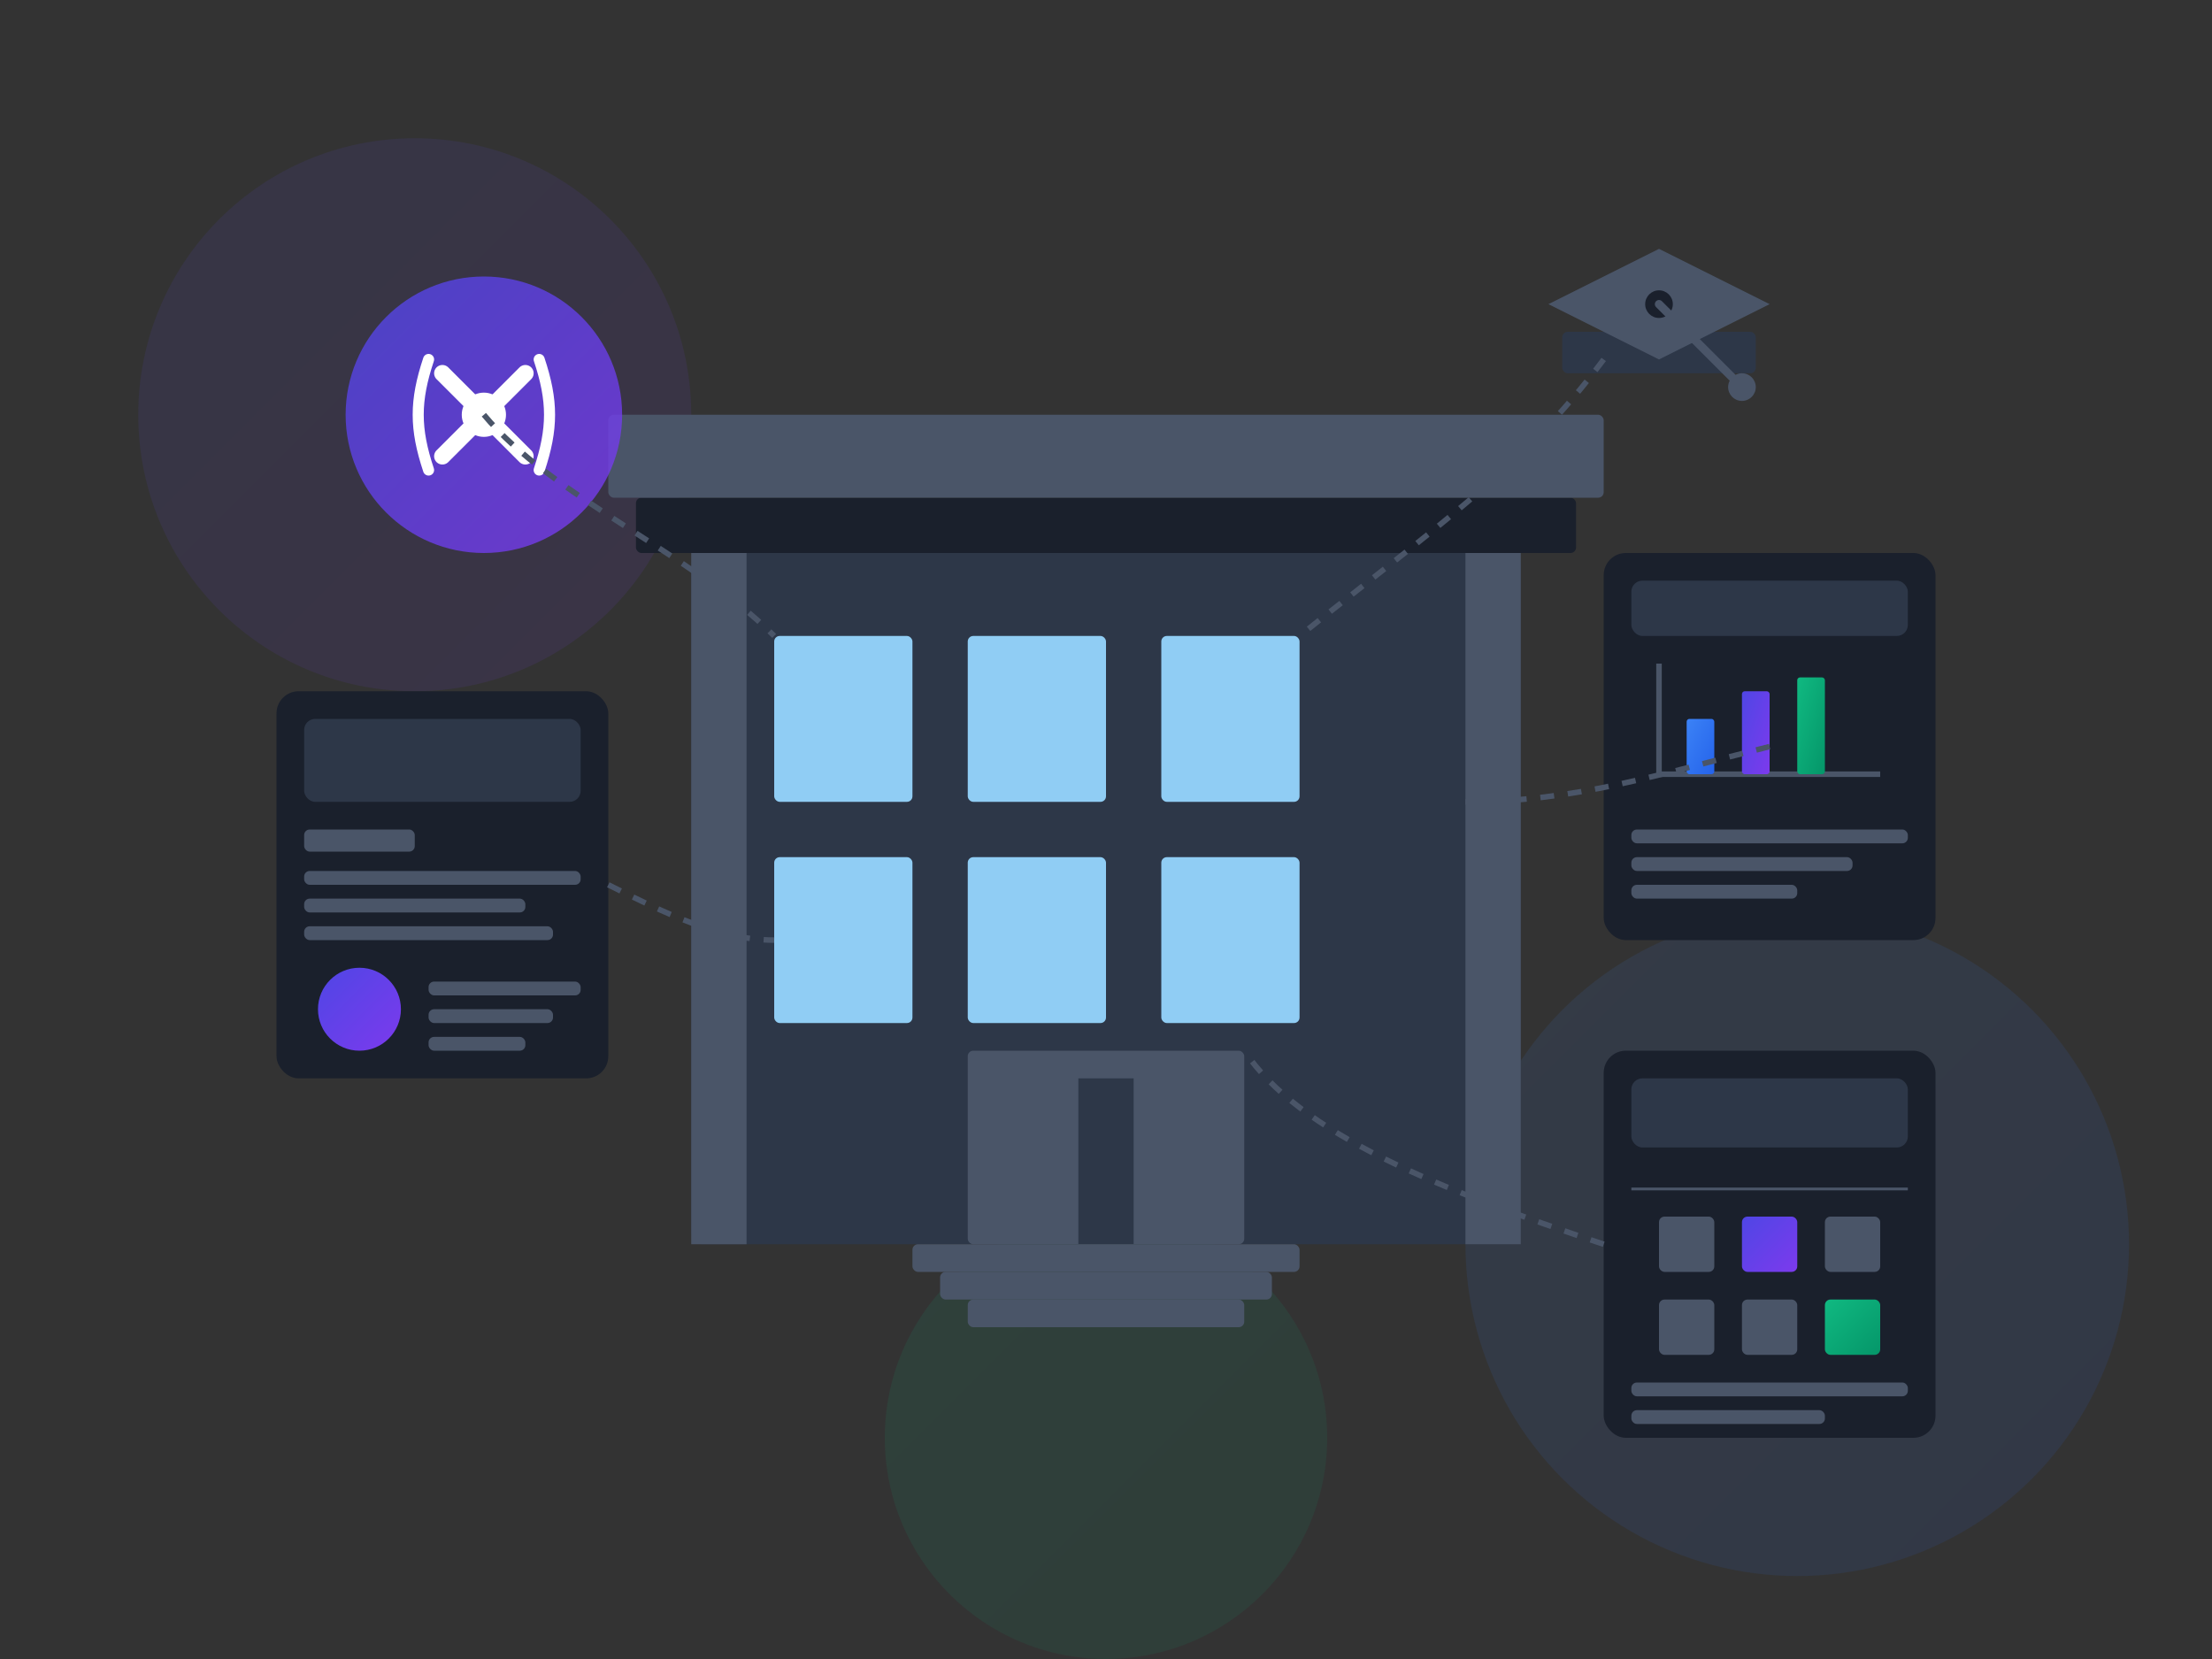 <?xml version="1.0" encoding="UTF-8"?>
<svg width="800px" height="600px" viewBox="0 0 800 600" version="1.1" xmlns="http://www.w3.org/2000/svg" xmlns:xlink="http://www.w3.org/1999/xlink">
    <rect x="0" y="0" width="800" height="600" fill="#333333" stroke="none"/>
    <title>College ERP Illustration</title>
    <defs>
        <linearGradient x1="0%" y1="0%" x2="100%" y2="100%" id="gradient-1">
            <stop stop-color="#4F46E5" offset="0%"></stop>
            <stop stop-color="#7C3AED" offset="100%"></stop>
        </linearGradient>
        <linearGradient x1="0%" y1="0%" x2="100%" y2="100%" id="gradient-2">
            <stop stop-color="#3B82F6" offset="0%"></stop>
            <stop stop-color="#2563EB" offset="100%"></stop>
        </linearGradient>
        <linearGradient x1="0%" y1="0%" x2="100%" y2="100%" id="gradient-3">
            <stop stop-color="#10B981" offset="0%"></stop>
            <stop stop-color="#059669" offset="100%"></stop>
        </linearGradient>
    </defs>
    <g stroke="none" stroke-width="1" fill="none" fill-rule="evenodd">
        <!-- Background Elements -->
        <circle fill="url(#gradient-1)" opacity="0.1" cx="150" cy="150" r="100"></circle>
        <circle fill="url(#gradient-2)" opacity="0.1" cx="650" cy="450" r="120"></circle>
        <circle fill="url(#gradient-3)" opacity="0.1" cx="400" cy="520" r="80"></circle>
        
        <!-- Main Building -->
        <rect fill="#2D3748" x="250" y="200" width="300" height="250" rx="4"></rect>
        <rect fill="#1A202C" x="230" y="180" width="340" height="20" rx="2"></rect>
        <rect fill="#4A5568" x="220" y="150" width="360" height="30" rx="2"></rect>
        
        <!-- Windows -->
        <rect fill="#90CDF4" x="280" y="230" width="50" height="60" rx="2"></rect>
        <rect fill="#90CDF4" x="350" y="230" width="50" height="60" rx="2"></rect>
        <rect fill="#90CDF4" x="420" y="230" width="50" height="60" rx="2"></rect>
        <rect fill="#90CDF4" x="280" y="310" width="50" height="60" rx="2"></rect>
        <rect fill="#90CDF4" x="350" y="310" width="50" height="60" rx="2"></rect>
        <rect fill="#90CDF4" x="420" y="310" width="50" height="60" rx="2"></rect>
        
        <!-- Door -->
        <rect fill="#4A5568" x="350" y="380" width="100" height="70" rx="2"></rect>
        <rect fill="#2D3748" x="390" y="390" width="20" height="60"></rect>
        
        <!-- Steps -->
        <rect fill="#4A5568" x="330" y="450" width="140" height="10" rx="2"></rect>
        <rect fill="#4A5568" x="340" y="460" width="120" height="10" rx="2"></rect>
        <rect fill="#4A5568" x="350" y="470" width="100" height="10" rx="2"></rect>
        
        <!-- Pillars -->
        <rect fill="#4A5568" x="250" y="200" width="20" height="250"></rect>
        <rect fill="#4A5568" x="530" y="200" width="20" height="250"></rect>
        
        <!-- Floating UI Elements -->
        
        <!-- Dashboard Card -->
        <g transform="translate(100, 250)">
            <rect fill="#1A202C" x="0" y="0" width="120" height="140" rx="8"></rect>
            <rect fill="#2D3748" x="10" y="10" width="100" height="30" rx="4"></rect>
            <rect fill="#4A5568" x="10" y="50" width="40" height="8" rx="2"></rect>
            <rect fill="#4A5568" x="10" y="65" width="100" height="5" rx="2"></rect>
            <rect fill="#4A5568" x="10" y="75" width="80" height="5" rx="2"></rect>
            <rect fill="#4A5568" x="10" y="85" width="90" height="5" rx="2"></rect>
            <circle fill="url(#gradient-1)" cx="30" cy="115" r="15"></circle>
            <rect fill="#4A5568" x="55" y="105" width="55" height="5" rx="2"></rect>
            <rect fill="#4A5568" x="55" y="115" width="45" height="5" rx="2"></rect>
            <rect fill="#4A5568" x="55" y="125" width="35" height="5" rx="2"></rect>
        </g>
        
        <!-- Chart Card -->
        <g transform="translate(580, 200)">
            <rect fill="#1A202C" x="0" y="0" width="120" height="140" rx="8"></rect>
            <rect fill="#2D3748" x="10" y="10" width="100" height="20" rx="4"></rect>
            <line stroke="#4A5568" stroke-width="2" x1="20" y1="80" x2="20" y2="40"></line>
            <line stroke="#4A5568" stroke-width="2" x1="20" y1="80" x2="100" y2="80"></line>
            <rect fill="url(#gradient-2)" x="30" y="60" width="10" height="20" rx="1"></rect>
            <rect fill="url(#gradient-1)" x="50" y="50" width="10" height="30" rx="1"></rect>
            <rect fill="url(#gradient-3)" x="70" y="45" width="10" height="35" rx="1"></rect>
            <rect fill="#4A5568" x="10" y="100" width="100" height="5" rx="2"></rect>
            <rect fill="#4A5568" x="10" y="110" width="80" height="5" rx="2"></rect>
            <rect fill="#4A5568" x="10" y="120" width="60" height="5" rx="2"></rect>
        </g>
        
        <!-- Calendar Card -->
        <g transform="translate(580, 380)">
            <rect fill="#1A202C" x="0" y="0" width="120" height="140" rx="8"></rect>
            <rect fill="#2D3748" x="10" y="10" width="100" height="25" rx="4"></rect>
            <line stroke="#4A5568" stroke-width="1" x1="10" y1="50" x2="110" y2="50"></line>
            <rect fill="#4A5568" x="20" y="60" width="20" height="20" rx="2"></rect>
            <rect fill="url(#gradient-1)" x="50" y="60" width="20" height="20" rx="2"></rect>
            <rect fill="#4A5568" x="80" y="60" width="20" height="20" rx="2"></rect>
            <rect fill="#4A5568" x="20" y="90" width="20" height="20" rx="2"></rect>
            <rect fill="#4A5568" x="50" y="90" width="20" height="20" rx="2"></rect>
            <rect fill="url(#gradient-3)" x="80" y="90" width="20" height="20" rx="2"></rect>
            <rect fill="#4A5568" x="10" y="120" width="100" height="5" rx="2"></rect>
            <rect fill="#4A5568" x="10" y="130" width="70" height="5" rx="2"></rect>
        </g>
        
        <!-- AI Icon -->
        <g transform="translate(125, 100)">
            <circle fill="url(#gradient-1)" opacity="0.8" cx="50" cy="50" r="50"></circle>
            <path d="M35,35 L65,65 M35,65 L65,35" stroke="white" stroke-width="6" stroke-linecap="round"></path>
            <circle fill="white" cx="50" cy="50" r="8"></circle>
            <path d="M30,30 C25,45 25,55 30,70 M70,30 C75,45 75,55 70,70" stroke="white" stroke-width="4" stroke-linecap="round"></path>
        </g>
        
        <!-- Graduation Cap -->
        <g transform="translate(550, 80)">
            <rect fill="#2D3748" x="15" y="40" width="70" height="15" rx="2"></rect>
            <polygon fill="#4A5568" points="50,10 90,30 50,50 10,30"></polygon>
            <circle fill="#1A202C" cx="50" cy="30" r="5"></circle>
            <line stroke="#4A5568" stroke-width="3" x1="50" y1="30" x2="80" y2="60" stroke-linecap="round"></line>
            <circle fill="#4A5568" cx="80" cy="60" r="5"></circle>
        </g>
        
        <!-- Connecting Lines -->
        <path d="M175,150 C200,180 250,200 280,230" stroke="#4A5568" stroke-width="2" stroke-dasharray="5,5"></path>
        <path d="M580,130 C550,170 520,190 470,230" stroke="#4A5568" stroke-width="2" stroke-dasharray="5,5"></path>
        <path d="M580,450 C520,430 470,410 450,380" stroke="#4A5568" stroke-width="2" stroke-dasharray="5,5"></path>
        <path d="M220,320 C240,330 260,340 280,340" stroke="#4A5568" stroke-width="2" stroke-dasharray="5,5"></path>
        <path d="M640,270 C600,280 570,290 530,290" stroke="#4A5568" stroke-width="2" stroke-dasharray="5,5"></path>
    </g>
</svg>